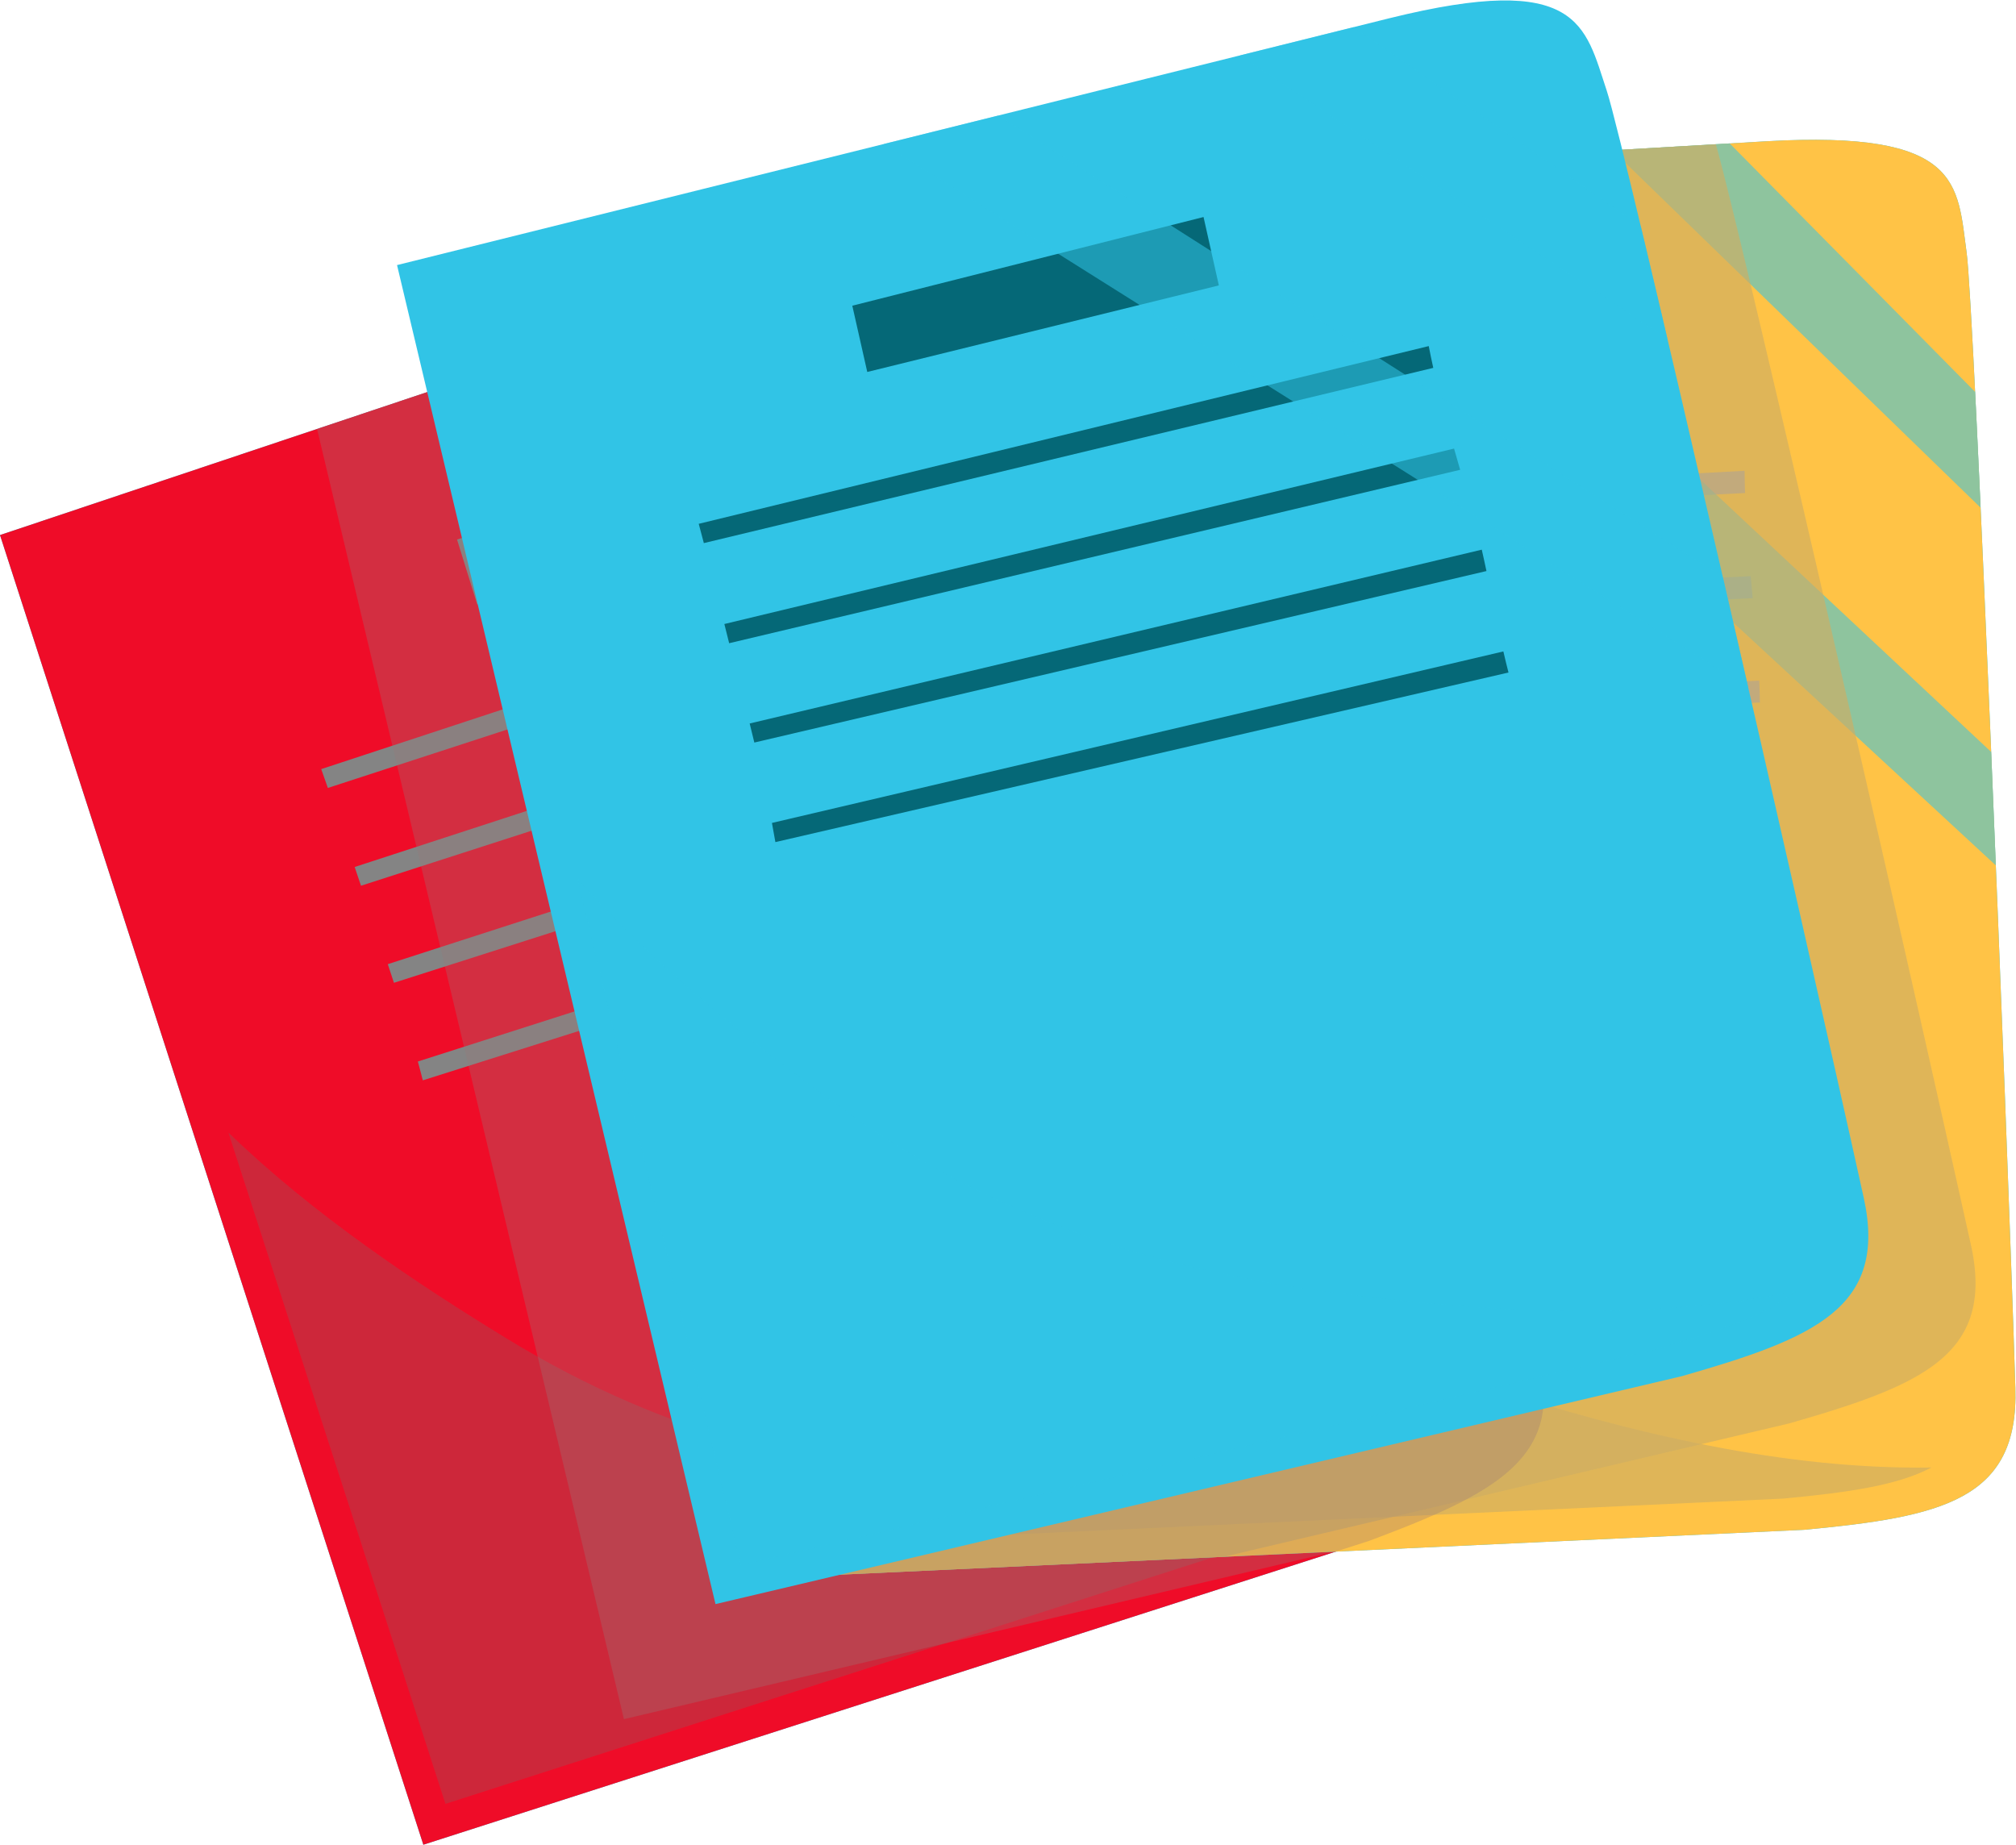 <svg xmlns="http://www.w3.org/2000/svg" height="91.219" width="99.686">
    <defs>
        <clipPath id="g" clipPathUnits="userSpaceOnUse">
            <path d="M46.223 62.314h27.812V36.328H46.223z"/>
        </clipPath>
        <clipPath id="a" clipPathUnits="userSpaceOnUse">
            <path d="M0 68.414h74.764V0H0z"/>
        </clipPath>
        <clipPath id="c" clipPathUnits="userSpaceOnUse">
            <path d="M30.552 60.19h16.644V49.577H30.553z"/>
        </clipPath>
        <clipPath id="d" clipPathUnits="userSpaceOnUse">
            <path d="M17.641 55.877h33.568v-18.96H17.64z"/>
        </clipPath>
        <clipPath id="e" clipPathUnits="userSpaceOnUse">
            <path d="M30.041 37.364h41.606V11.219H30.041z"/>
        </clipPath>
        <clipPath id="f" clipPathUnits="userSpaceOnUse">
            <path d="M59.815 63.11H73.47V49.598H59.815z"/>
        </clipPath>
        <clipPath id="b" clipPathUnits="userSpaceOnUse">
            <path d="M8.472 26.423H54.74V1.516H8.472z"/>
        </clipPath>
        <clipPath id="h" clipPathUnits="userSpaceOnUse">
            <path d="M27.743 63.08h45.539V9.97H27.743z"/>
        </clipPath>
        <clipPath id="i" clipPathUnits="userSpaceOnUse">
            <path d="M11.762 61.64h45.507V4.658H11.762z"/>
        </clipPath>
        <clipPath id="j" clipPathUnits="userSpaceOnUse">
            <path d="M21.422 35.837h45.197V10.372H21.422z"/>
        </clipPath>
        <clipPath id="k" clipPathUnits="userSpaceOnUse">
            <path d="M45.994 67.426h15.86V55.857h-15.86z"/>
        </clipPath>
        <clipPath id="l" clipPathUnits="userSpaceOnUse">
            <path d="M32.78 64.146h32.074V42.919H32.78z"/>
        </clipPath>
    </defs>
    <g clip-path="url(#a)" transform="matrix(1.333 0 0 -1.333 0 91.219)">
        <path d="M0 48.583L15.704 0 50.78 11.268c4.794 1.793 7.41 3.14 6.191 7.132-3.045 9.976-11.932 38.249-12.747 40.173-1.003 2.366-1.352 4.347-8.249 2.05z" fill="#31c4e6"/>
        <path d="M0 48.583L15.704 0 50.78 11.268c4.794 1.793 7.41 3.14 6.191 7.132-3.045 9.976-11.932 38.249-12.747 40.173-1.003 2.366-1.352 4.347-8.249 2.05z" fill="#ef0c28"/>
        <g clip-path="url(#b)" opacity=".32">
            <path d="M37.865 13.32c-7.018.341-13.053 1.782-19.074 5.461-3.34 2.041-7.21 4.621-10.32 7.641l8.053-24.906 33.202 10.665c2.234.836 3.966 1.571 5.013 2.552-5.187-1.488-10.987-1.699-16.874-1.413" fill="#856261"/>
        </g>
        <path d="M16.954 48.416l.748-2.406 12.747 4.232-.767 2.484z" fill="#848484"/>
        <path d="M12.162 39.202l26.458 8.62c-.081.262-.157.526-.231.791l-26.473-8.712.246-.699" fill="#848484"/>
        <path d="M13.39 35.574l26.523 8.557c-.097.256-.192.511-.287.767l-26.47-8.628.235-.696" fill="#848484"/>
        <path d="M14.613 31.974l26.57 8.49c-.076.26-.156.518-.237.777l-26.561-8.576c.078-.231.152-.461.228-.691" fill="#848484"/>
        <path d="M15.683 28.355l26.611 8.42c-.088.254-.169.51-.25.767L15.5 29.054c.063-.233.126-.465.184-.7" fill="#848484"/>
        <g clip-path="url(#c)" opacity=".55">
            <path d="M30.552 58.808l16.643-9.231c-.482 1.506-.926 2.886-1.318 4.093l-11.195 6.52z" fill="#31c4e6"/>
        </g>
        <g clip-path="url(#d)" opacity=".55">
            <path d="M17.641 54.486l33.567-17.57c-.423 1.348-.847 2.693-1.266 4.019L21.796 55.877z" fill="#31c4e6"/>
        </g>
        <path d="M27.652 60.967L30.12 9.97l36.802 1.712c5.095.48 7.972 1.096 7.838 5.267-.332 10.425-1.523 40.04-1.808 42.11-.35 2.545-.17 4.548-7.426 4.132z" fill="#31c4e6"/>
        <path d="M27.652 60.967L30.12 9.97l36.802 1.712c5.095.48 7.972 1.096 7.838 5.267-.332 10.425-1.523 40.04-1.808 42.11-.35 2.545-.17 4.548-7.426 4.132z" fill="#ffc346"/>
        <g clip-path="url(#e)" opacity=".65">
            <path d="M54.99 17.038c-6.685 2.163-12.134 5.13-16.985 10.254-2.69 2.843-5.75 6.344-7.964 10.072l1.265-26.145 34.836 1.62c2.375.224 4.238.482 5.505 1.154-5.396-.081-11.049 1.23-16.657 3.045" fill="#ceae63"/>
        </g>
        <path d="M43.974 56.378l.093-2.518 13.411.755-.092 2.598z" fill="#ada2ab"/>
        <path d="M36.941 48.735l27.791 1.407c-.009.275-.014.55-.017.825l-27.829-1.493c.02-.246.038-.493.055-.739" fill="#ada2ab"/>
        <path d="M37.18 44.913l27.837 1.33c-.027.274-.052.545-.077.816l-27.804-1.413.044-.733" fill="#ada2ab"/>
        <path d="M37.419 41.118l27.865 1.254c-.005.27-.016.541-.025.811l-27.88-1.338c.015-.243.027-.485.04-.727" fill="#ada2ab"/>
        <path d="M37.507 37.345l27.887 1.177c-.02.267-.03.535-.042.804l-27.84-1.258c0-.241 0-.482-.005-.723" fill="#ada2ab"/>
        <g clip-path="url(#f)" opacity=".55">
            <path d="M59.815 62.856L73.47 49.598c-.072 1.579-.14 3.027-.203 4.295l-9.104 9.218z" fill="#31c4e6"/>
        </g>
        <g clip-path="url(#g)" opacity=".55">
            <path d="M46.223 62.058l27.812-25.73c-.057 1.412-.115 2.82-.173 4.21L50.597 62.315z" fill="#31c4e6"/>
        </g>
        <g clip-path="url(#h)" opacity=".65">
            <path d="M68.83 41.166l-.047.21c-.298 1.296-.595 2.588-.89 3.864l-.006.03c-1.965 8.513-3.768 16.173-4.238 17.81l-1.777-.103-2.056-.121-9.218-.541-4.374-.257-8.587-.504-.88-.22-9.013-2.241L30.12 9.97l15.269.71 20.987 4.95c4.92 1.41 7.635 2.546 6.736 6.62a2677.185 2677.185 0 01-4.281 18.916" fill="#ceae63"/>
        </g>
        <g clip-path="url(#i)" opacity=".32">
            <path d="M51.209 36.916l-.056.175c-3.214 10.218-6.451 20.356-6.928 21.481-.692 1.631-1.075 3.078-3.502 3.068l-6.645-1.653-2.752-.92-.774-.26-8.756-2.93-4.155-1.39-5.88-1.969L23.144 4.658l26.566 6.267 1.07.344c4.793 1.793 7.41 3.14 6.191 7.131a2657.89 2657.89 0 01-5.762 18.518" fill="#967877"/>
        </g>
        <path d="M14.728 58.598L26.541 8.926l35.857 8.458c4.921 1.409 7.635 2.545 6.736 6.62-2.247 10.186-8.87 39.074-9.53 41.056-.813 2.438-1.005 4.44-8.06 2.696z" fill="#31c4e6"/>
        <g>
            <g clip-path="url(#j)" opacity=".32">
                <path d="M49.686 20.452c-6.97.895-12.871 2.809-18.582 6.952-3.168 2.299-6.821 5.177-9.682 8.434l6.056-25.466 33.942 8.007c2.294.657 4.077 1.252 5.199 2.147-5.29-1.073-11.087-.825-16.933-.074" fill="#31c4e6"/>
            </g>
        </g>
        <g>
            <path d="M31.616 57.091l.555-2.458 13.042 3.211-.568 2.537z" fill="#056877"/>
        </g>
        <g>
            <path d="M26.11 48.285l27.057 6.5c-.06.268-.115.537-.168.808L25.919 49c.066-.238.129-.477.19-.716" fill="#056877"/>
        </g>
        <g>
            <path d="M27.048 44.571l27.116 6.433c-.077.263-.15.525-.226.787L26.87 45.283l.178-.712" fill="#056877"/>
        </g>
        <g>
            <path d="M27.982 40.886l27.158 6.362c-.055.265-.115.529-.174.793l-27.157-6.448c.06-.236.115-.471.173-.707" fill="#056877"/>
        </g>
        <g>
            <path d="M28.763 37.193l27.194 6.291c-.068.259-.128.52-.19.782l-27.132-6.362c.044-.237.088-.473.128-.711" fill="#056877"/>
        </g>
        <g>
            <g clip-path="url(#k)" opacity=".55">
                <path d="M45.994 66.375l15.86-10.518a985.77 985.77 0 01-.99 4.184L50.22 67.426z" fill="#31c4e6"/>
            </g>
        </g>
        <g>
            <g clip-path="url(#l)" opacity=".55">
                <path d="M32.78 63.088L64.855 42.92c-.316 1.376-.632 2.75-.945 4.105L37.033 64.146z" fill="#31c4e6"/>
            </g>
        </g>
    </g>
</svg>
